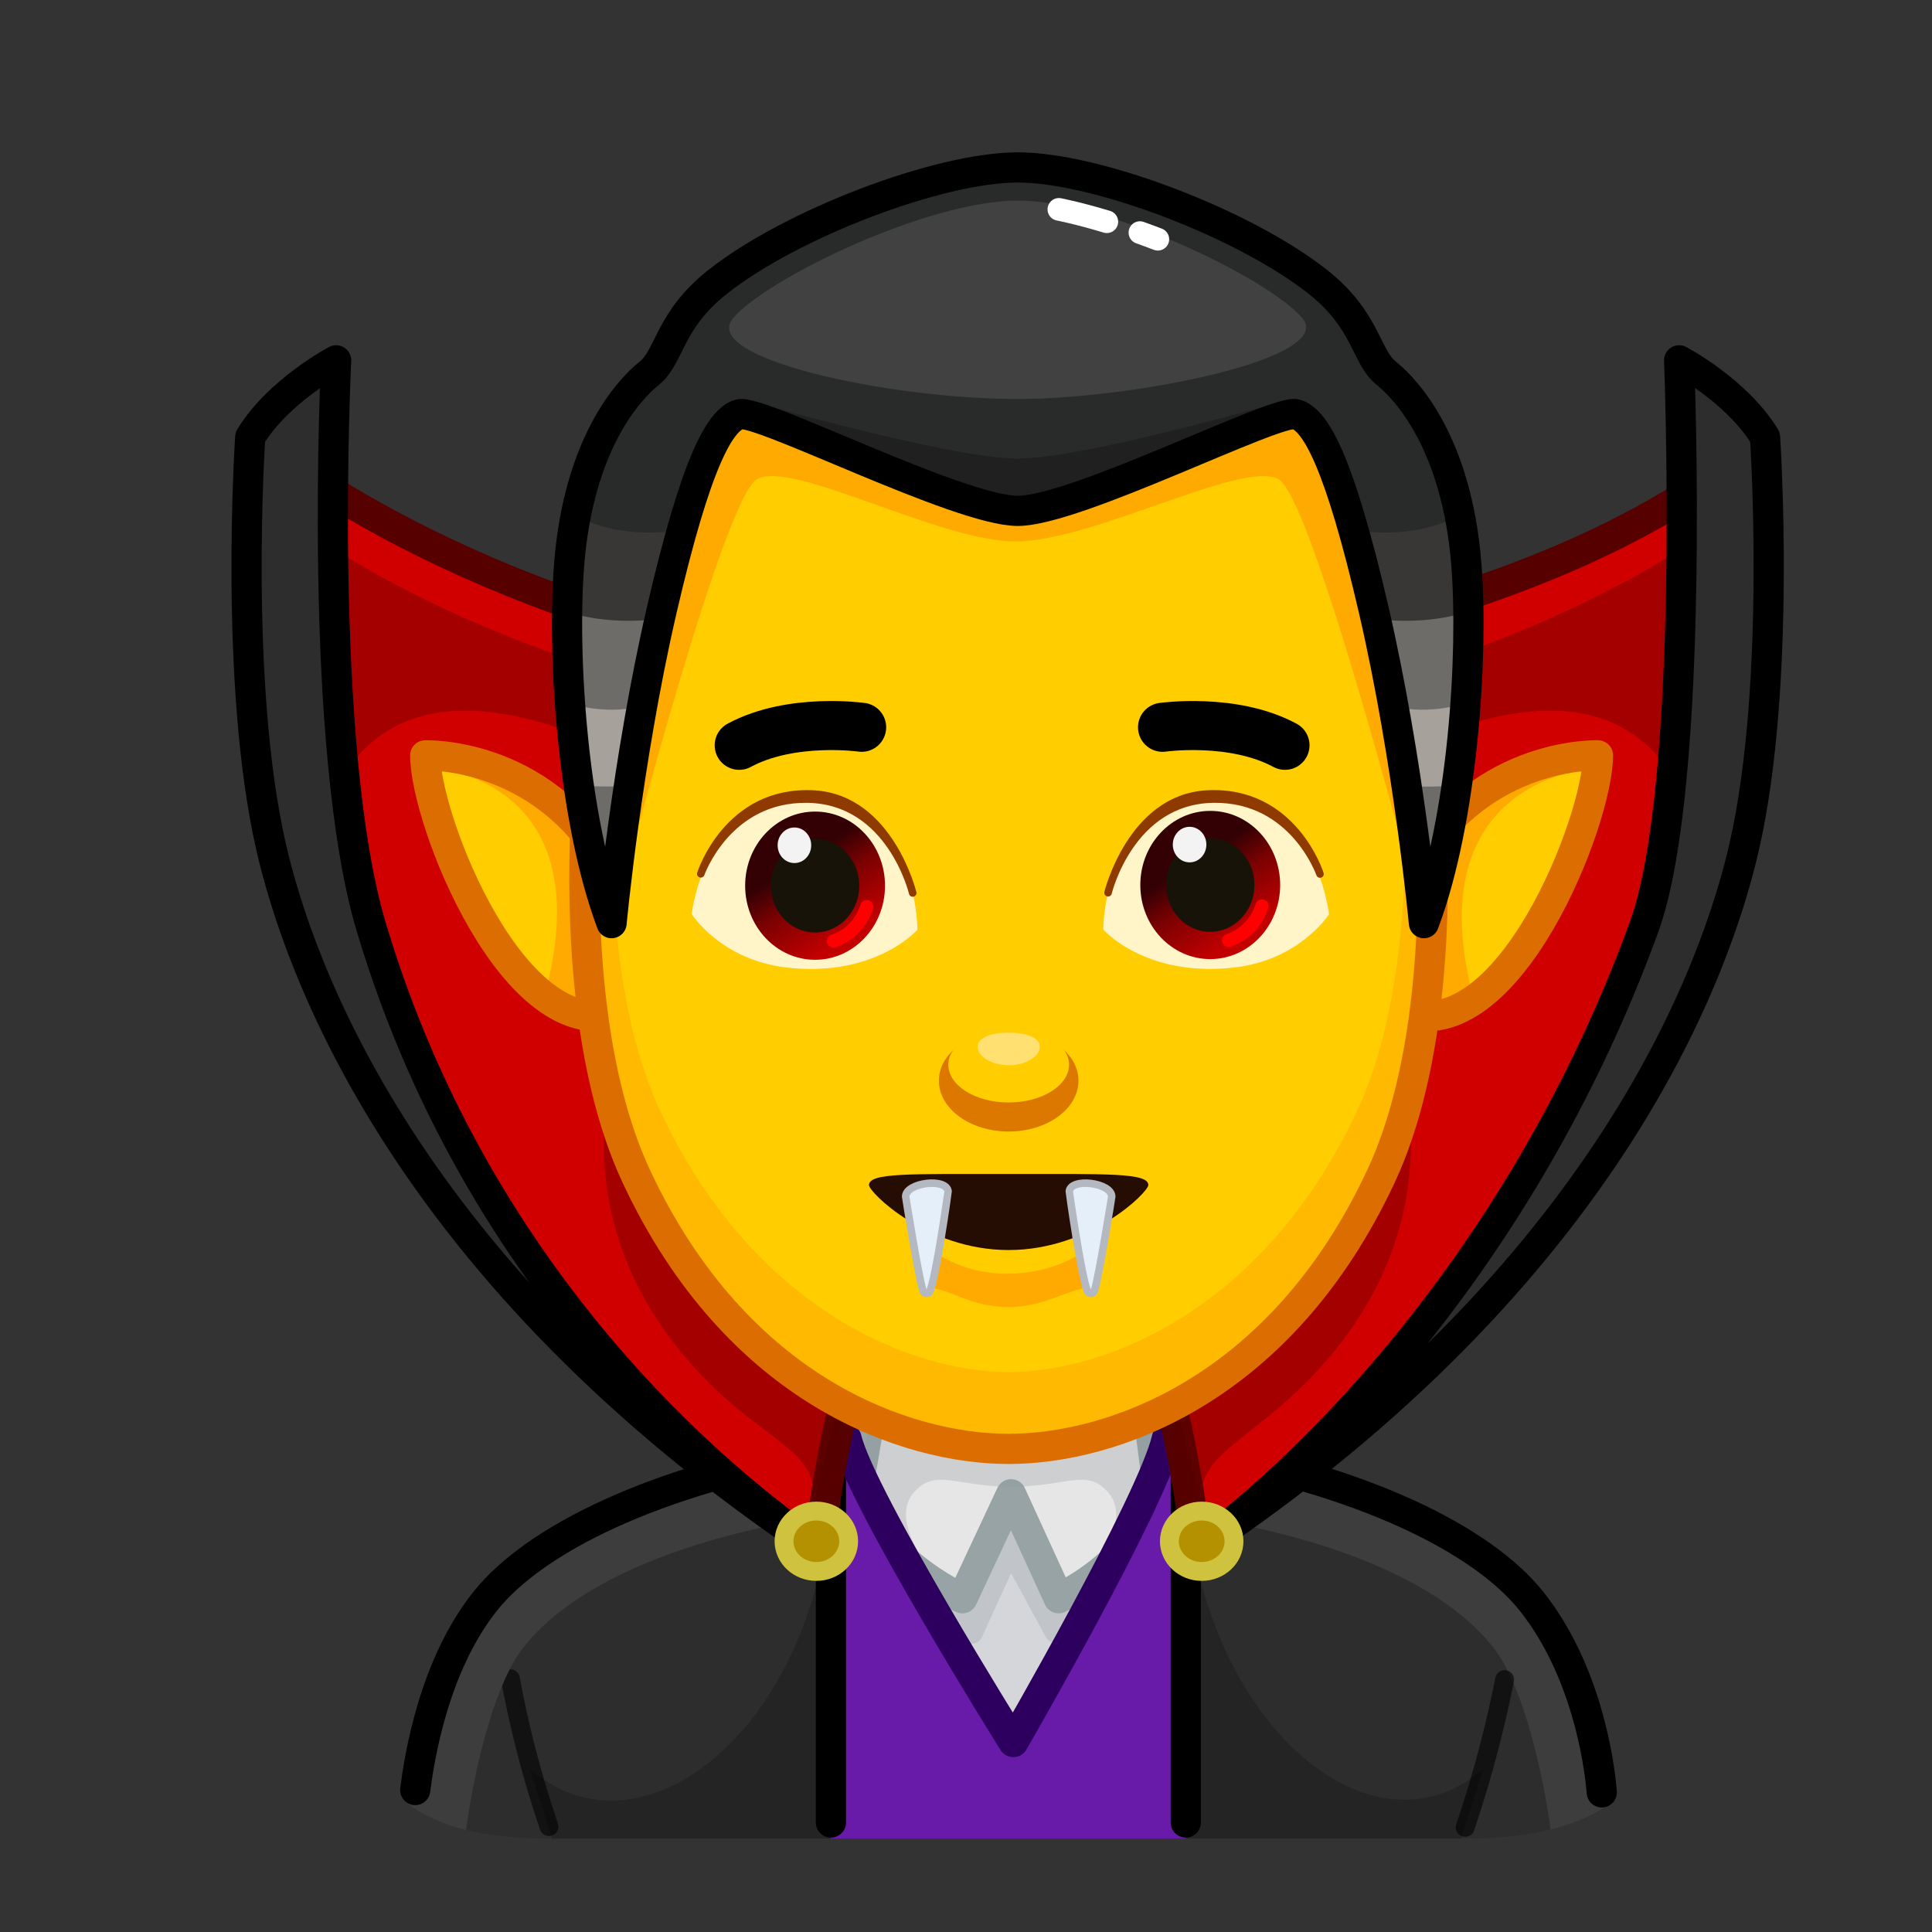 <svg xmlns="http://www.w3.org/2000/svg" viewBox="0 0 512 512" width="512" height="512" style="width: 100%; height: 100%; transform: translate3d(0,0,0);" preserveAspectRatio="xMidYMid meet"><rect x="0" y="0" width="512" height="512" fill="#333333" stroke="none"/><defs><clipPath id="__lottie_element_3424"><rect width="512" height="512" x="0" y="0"></rect></clipPath><linearGradient id="__lottie_element_3453" spreadMethod="pad" gradientUnits="userSpaceOnUse" x1="53" y1="-28" x2="65.983" y2="-7.908"><stop offset="0%" stop-color="rgb(51,1,4)"></stop><stop offset="38%" stop-color="rgb(123,1,2)"></stop><stop offset="100%" stop-color="rgb(195,0,0)"></stop></linearGradient><linearGradient id="__lottie_element_3457" spreadMethod="pad" gradientUnits="userSpaceOnUse" x1="-53" y1="-28" x2="-40.017" y2="-7.908"><stop offset="0%" stop-color="rgb(51,1,4)"></stop><stop offset="38%" stop-color="rgb(123,1,2)"></stop><stop offset="100%" stop-color="rgb(195,0,0)"></stop></linearGradient></defs><g clip-path="url(#__lottie_element_3424)"><g style="display: block;" transform="matrix(1,0,0,1,264,256)" opacity="1"><g opacity="1" transform="matrix(1,0,0,1,0,0)"><path fill="rgb(45,45,45)" fill-opacity="1" d=" M50.24,128.073 C97.02,136.073 128.78,152.003 141.78,168.243 C154.02,183.553 158.161,209.923 159.831,222.943 C159.831,222.943 159.831,222.943 159.831,222.943 C159.831,222.943 156.771,226.393 146.911,228.843 C141.451,230.203 133.91,231.263 123.65,231.263 C123.65,231.263 -117.779,231.263 -117.779,231.263 C-127.699,231.263 -135.079,230.273 -140.489,228.983 C-150.789,226.513 -153.96,222.943 -153.96,222.943 C-152.16,209.543 -147.259,183.143 -135.339,168.243 C-122.339,152.003 -90.579,136.073 -43.799,128.073 C-12.444,125.966 18.902,125.983 50.24,128.073z"></path></g><g opacity="0.6" transform="matrix(1,0,0,1,0,0)"><path stroke-linecap="round" stroke-linejoin="round" fill-opacity="0" stroke="rgb(0,0,0)" stroke-opacity="1" stroke-width="5" d=" M-128.737,188.899 C-126.766,199.661 -123.656,212.918 -118.525,228.065"></path></g><g opacity="0.2" transform="matrix(1,0,0,1,0,0)"><path fill="rgb(0,0,0)" fill-opacity="1" d=" M50.24,130.75 C49.982,196.252 97.941,239.979 129.135,212.71 C129.135,212.71 123.232,231.26 123.232,231.26 C123.232,231.26 -117.728,231.26 -117.728,231.26 C-117.728,231.26 -123.631,212.71 -123.631,212.71 C-92.437,239.979 -43.541,198.122 -43.799,132.62 C-43.799,132.62 50.24,130.75 50.24,130.75z"></path></g><g opacity="1" transform="matrix(1,0,0,1,0,0)"><path fill="rgb(61,61,61)" fill-opacity="1" d=" M50.24,128.073 C97.02,136.073 128.78,152.003 141.78,168.243 C154.02,183.553 161.833,222.5 161.833,222.5 C161.833,222.5 156.771,226.393 146.911,228.843 C145.291,216.433 140.17,191.043 131.52,180.303 C108.61,151.843 50.24,145.673 50.24,145.673 C18.933,142.845 -12.413,142.852 -43.799,145.673 C-43.799,145.673 -102.17,151.843 -125.08,180.303 C-133.76,191.083 -138.889,216.623 -140.489,228.983 C-150.789,226.513 -156.333,221.667 -156.333,221.667 C-154.533,208.267 -147.259,183.143 -135.339,168.243 C-122.339,152.003 -90.579,136.073 -43.799,128.073 C-13.776,125.889 17.674,126.06 50.24,128.073z"></path></g><g opacity="1" transform="matrix(1,0,0,1,0,0)"><g opacity="1" transform="matrix(1,0,0,1,0,0)"><path stroke-linecap="round" stroke-linejoin="round" fill-opacity="0" stroke="rgb(0,0,0)" stroke-opacity="1" stroke-width="8" d=" M160.481,219 C159.83,210.625 156.239,186.324 141.779,168.243 C128.779,152.003 97.019,136.073 50.239,128.073 C17.977,126.071 -13.456,125.879 -43.799,128.073 C-90.579,136.073 -122.339,152.003 -135.339,168.243 C-149.196,185.57 -152.924,210.237 -153.96,218.375"></path></g></g><g opacity="0.6" transform="matrix(1,0,0,1,0,0)"><path stroke-linecap="round" stroke-linejoin="round" fill-opacity="0" stroke="rgb(0,0,0)" stroke-opacity="1" stroke-width="5" d=" M134.738,189.112 C132.624,199.835 129.339,213.358 124.29,228.265"></path></g></g><g style="display: block;" transform="matrix(1,0,0,1,264,256)" opacity="1"><g opacity="1" transform="matrix(1,0,0,1,0,0)"><path fill="rgb(213,214,218)" fill-opacity="1" d=" M-39.659,128.073 C-43.8,154.56 -21.926,212.75 4.037,215 C30,217.25 50.24,152.449 45.221,127.514 C45.221,127.514 -39.659,128.073 -39.659,128.073z"></path></g><g opacity="1" transform="matrix(1,0,0,1,0,0)"><g opacity="1" transform="matrix(1,0,0,1,0,0)"><g opacity="0.3" transform="matrix(1,0,0,1,0,0)"><path fill="rgb(144,155,157)" fill-opacity="1" d=" M3.945,160.891 C3.945,160.891 -3.79,177.882 -3.79,177.882 C-4.463,179.36 -6.142,179.96 -7.683,179.449 C-36.167,170 -33.067,135.453 -33.067,135.453 C-9.127,131.72 15.293,131.754 40.18,135.453 C40.18,135.453 50.24,167.554 17.267,179.063 C15.685,179.615 13.946,179.305 13.146,177.833 C13.146,177.833 3.945,160.891 3.945,160.891z"></path></g><g opacity="1" transform="matrix(1,0,0,1,0,0)"><path fill="rgb(231,230,231)" fill-opacity="1" d=" M3.945,139.996 C3.945,139.996 -8.958,167.554 -8.958,167.554 C-8.958,167.554 -26.586,160.246 -37.182,141.816 C-37.182,141.816 -33.067,117.559 -33.067,117.559 C-33.067,117.559 40.18,117.559 40.18,117.559 C40.18,117.559 43.255,141.719 43.255,141.719 C43.255,141.719 35.796,158.173 16.568,167.554 C16.568,167.554 3.945,139.996 3.945,139.996z"></path><path stroke-linecap="round" stroke-linejoin="round" fill-opacity="0" stroke="rgb(151,163,164)" stroke-opacity="1" stroke-width="8" d=" M3.945,139.996 C3.945,139.996 -8.958,167.554 -8.958,167.554 C-8.958,167.554 -26.586,160.246 -37.182,141.816 C-37.182,141.816 -33.067,117.559 -33.067,117.559 C-33.067,117.559 40.18,117.559 40.18,117.559 C40.18,117.559 43.255,141.719 43.255,141.719 C43.255,141.719 35.796,158.173 16.568,167.554 C16.568,167.554 3.945,139.996 3.945,139.996z"></path></g></g><g opacity="0.3" transform="matrix(1,0,0,1,0,0)"><path fill="rgb(144,155,157)" fill-opacity="1" d=" M40.95,117.563 C40.95,117.563 3.94,117.563 3.94,117.563 C3.94,117.563 -33.07,117.563 -33.07,117.563 C-33.07,117.563 -37.18,141.813 -37.18,141.813 C-32.72,149.563 -25.03,152.343 -19.92,156.433 C-20.19,155.783 -27.37,145.883 -21.8,139.503 C-16.11,132.983 -10.86,137.993 3.94,137.993 C18.74,137.993 23.99,132.983 29.68,139.503 C35.25,145.883 28.07,155.783 27.8,156.433 C32.91,152.343 40.6,149.563 45.06,141.813 C45.06,141.813 40.95,117.563 40.95,117.563z"></path></g></g><g opacity="1" transform="matrix(1,0,0,1,0,0)"><g opacity="1" transform="matrix(1,0,0,1,0,0)"><path fill="rgb(104,26,168)" fill-opacity="1" d=" M50.24,128.07 C50.24,128.07 50.24,231.26 50.24,231.26 C50.24,231.26 -43.8,231.26 -43.8,231.26 C-43.8,231.26 -43.8,128.07 -43.8,128.07 C-42.23,127.8 -40.65,127.54 -39.05,127.3 C-32.78,146 4.54,205.67 4.54,205.67 C4.54,205.67 38.49,146.97 44.6,127.44 C44.6,127.44 50.24,128.07 50.24,128.07z"></path></g><g opacity="1" transform="matrix(1,0,0,1,0,0)"><path stroke-linecap="round" stroke-linejoin="round" fill-opacity="0" stroke="rgb(0,0,0)" stroke-opacity="1" stroke-width="8" d=" M50.24,226.983 C50.24,226.983 50.24,125.244 50.24,125.244"></path></g><g opacity="1" transform="matrix(1,0,0,1,0,0)"><path stroke-linecap="round" stroke-linejoin="round" fill-opacity="0" stroke="rgb(0,0,0)" stroke-opacity="1" stroke-width="8" d=" M-43.8,226.983 C-43.8,226.983 -43.8,125.244 -43.8,125.244"></path></g><g opacity="1" transform="matrix(1,0,0,1,0,0)"><path stroke-linecap="round" stroke-linejoin="round" fill-opacity="0" stroke="rgb(45,0,95)" stroke-opacity="1" stroke-width="8" d=" M45.221,125.244 C41.342,142.052 4.541,205.668 4.541,205.668 C4.541,205.668 -35.856,141.081 -39.659,125.244"></path></g></g></g><g style="display: block;" transform="matrix(1,0,0,1,264,256)" opacity="1"><g opacity="1" transform="matrix(1,0,0,1,0,0)"><path fill="rgb(208,0,0)" fill-opacity="1" d=" M197.671,-135.441 C159.379,-104.333 85.817,-80.189 1.799,-77.289 C-78.241,-74.527 -153,-108 -190.5,-135.441 C-190.5,-135.441 -194.862,-73.177 -185,-29.78 C-177.827,1.788 -156.284,77.917 -47.029,154.56 C-47.029,154.56 -41.16,92.189 -15.701,53.464 C-5.492,37.935 11.557,37.935 21.766,53.464 C47.225,92.189 53.094,154.56 53.094,154.56 C162.349,77.917 181.327,-2.308 188.5,-33.876 C198.362,-77.273 197.671,-135.441 197.671,-135.441z"></path><path stroke-linecap="round" stroke-linejoin="round" fill-opacity="0" stroke="rgb(87,0,0)" stroke-opacity="1" stroke-width="8" d=" M197.671,-135.441 C159.379,-104.333 85.817,-80.189 1.799,-77.289 C-78.241,-74.527 -153,-108 -190.5,-135.441 C-190.5,-135.441 -194.862,-73.177 -185,-29.78 C-177.827,1.788 -156.284,77.917 -47.029,154.56 C-47.029,154.56 -41.16,92.189 -15.701,53.464 C-5.492,37.935 11.557,37.935 21.766,53.464 C47.225,92.189 53.094,154.56 53.094,154.56 C162.349,77.917 181.327,-2.308 188.5,-33.876 C198.362,-77.273 197.671,-135.441 197.671,-135.441z"></path></g><g opacity="0.4" transform="matrix(1,0,0,1,0,0)"><path fill="rgb(99,0,0)" fill-opacity="1" d=" M-28.95,79.37 C-28.95,79.38 -28.95,79.38 -28.95,79.38 C-43.31,115.04 -48.562,143.625 -48.662,143.555 C-46.01,128.365 -60.686,126.865 -78.21,108.34 C-121.866,62.19 -96.826,13.317 -96.826,13.317 C-54.166,-1.053 -40.36,40.99 -28.95,79.37z"></path></g><g opacity="0.4" transform="matrix(1,0,0,1,0,0)"><path fill="rgb(99,0,0)" fill-opacity="1" d=" M-98.88,-56.111 C-166.71,-88.418 -176.295,-43.679 -180.375,-34.203 C-186.985,-76.327 -197.69,-126.174 -197.69,-126.174 C-169.71,-103.45 -123.4,-79.742 -65.94,-69.067 C-63.43,-49.813 -70.33,-42.502 -98.88,-56.111z"></path></g><g opacity="0.4" transform="matrix(1,0,0,1,0,0)"><path fill="rgb(99,0,0)" fill-opacity="1" d=" M34.839,79.37 C34.839,79.38 34.839,79.38 34.839,79.38 C49.199,115.04 54.452,144.625 54.552,144.555 C51.9,129.365 66.575,126.865 84.099,108.34 C127.755,62.19 102.715,13.317 102.715,13.317 C60.055,-1.053 46.249,40.99 34.839,79.37z"></path></g><g opacity="0.4" transform="matrix(1,0,0,1,0,0)"><path fill="rgb(99,0,0)" fill-opacity="1" d=" M104.945,-56.111 C172.775,-88.418 182.36,-43.679 186.44,-34.203 C193.05,-76.327 203.755,-126.174 203.755,-126.174 C175.775,-103.45 129.465,-79.742 72.005,-69.067 C69.495,-49.813 76.395,-42.502 104.945,-56.111z"></path></g><g opacity="1" transform="matrix(1,0,0,1,0,0)"><path fill="rgb(45,45,45)" fill-opacity="1" d=" M-47.029,154.56 C-157.209,81.012 -185.098,-0.545 -192.213,-31.806 C-202.077,-75.208 -197.687,-140.178 -197.687,-140.178 C-190.126,-152.54 -174.921,-160.508 -174.921,-160.508 C-174.921,-160.508 -180,-58.485 -165.596,-10.25 C-135.215,91.486 -62.978,143.57 -47.029,154.56z"></path><path stroke-linecap="round" stroke-linejoin="round" fill-opacity="0" stroke="rgb(0,0,0)" stroke-opacity="1" stroke-width="8" d=" M-47.029,154.56 C-157.209,81.012 -185.098,-0.545 -192.213,-31.806 C-202.077,-75.208 -197.687,-140.178 -197.687,-140.178 C-190.126,-152.54 -174.921,-160.508 -174.921,-160.508 C-174.921,-160.508 -180,-58.485 -165.596,-10.25 C-135.215,91.486 -62.978,143.57 -47.029,154.56z"></path></g><g opacity="1" transform="matrix(1,0,0,1,0,0)"><path fill="rgb(45,45,45)" fill-opacity="1" d=" M53.094,154.56 C163.274,81.012 191.163,-0.545 198.278,-31.806 C208.142,-75.208 203.752,-140.178 203.752,-140.178 C196.191,-152.54 180.986,-160.508 180.986,-160.508 C180.986,-160.508 185.5,-48.2 171.661,-10.25 C135.287,89.5 69.043,143.57 53.094,154.56z"></path><path stroke-linecap="round" stroke-linejoin="round" fill-opacity="0" stroke="rgb(0,0,0)" stroke-opacity="1" stroke-width="8" d=" M53.094,154.56 C163.274,81.012 191.163,-0.545 198.278,-31.806 C208.142,-75.208 203.752,-140.178 203.752,-140.178 C196.191,-152.54 180.986,-160.508 180.986,-160.508 C180.986,-160.508 185.5,-48.2 171.661,-10.25 C135.287,89.5 69.043,143.57 53.094,154.56z"></path></g></g><g style="display: block;" transform="matrix(1,0,0,1,264,256)" opacity="1"><g opacity="1" transform="matrix(1,0,0,1,0,0)"><path fill="rgb(179,145,0)" fill-opacity="1" d=" M-39.101,152.45 C-39.101,156.868 -42.934,160.45 -47.662,160.45 C-52.39,160.45 -56.223,156.868 -56.223,152.45 C-56.223,148.032 -52.39,144.45 -47.662,144.45 C-42.934,144.45 -39.101,148.032 -39.101,152.45z"></path><path stroke-linecap="round" stroke-linejoin="round" fill-opacity="0" stroke="rgb(207,194,63)" stroke-opacity="1" stroke-width="5" d=" M-39.101,152.45 C-39.101,156.868 -42.934,160.45 -47.662,160.45 C-52.39,160.45 -56.223,156.868 -56.223,152.45 C-56.223,148.032 -52.39,144.45 -47.662,144.45 C-42.934,144.45 -39.101,148.032 -39.101,152.45z"></path></g><g opacity="1" transform="matrix(1,0,0,1,0,0)"><path fill="rgb(179,145,0)" fill-opacity="1" d=" M63.022,152.45 C63.022,156.868 59.189,160.45 54.461,160.45 C49.733,160.45 45.9,156.868 45.9,152.45 C45.9,148.032 49.733,144.45 54.461,144.45 C59.189,144.45 63.022,148.032 63.022,152.45z"></path><path stroke-linecap="round" stroke-linejoin="round" fill-opacity="0" stroke="rgb(207,194,63)" stroke-opacity="1" stroke-width="5" d=" M63.022,152.45 C63.022,156.868 59.189,160.45 54.461,160.45 C49.733,160.45 45.9,156.868 45.9,152.45 C45.9,148.032 49.733,144.45 54.461,144.45 C59.189,144.45 63.022,148.032 63.022,152.45z"></path></g></g><g style="display: block;" transform="matrix(1,0,0,1,264,256)" opacity="1"><g opacity="1" transform="matrix(1,0,0,1,0,0)"><g opacity="1" transform="matrix(1,0,0,1,0,0)"><path fill="rgb(255,205,0)" fill-opacity="1" d=" M-103.299,-27.186 C-120.915,-56.998 -151.311,-55.818 -151.311,-55.818 C-151.311,-38.49 -127.517,21.96 -99.879,12.273"></path></g><g opacity="1" transform="matrix(1,0,0,1,0,0)"><path fill="rgb(255,170,0)" fill-opacity="1" d=" M-99.88,12.269 C-106.05,14.429 -114.02,11.099 -119.59,7.529 C-103.836,-51.324 -151.31,-52.821 -151.31,-52.821 C-151.31,-52.821 -120.91,-57.001 -103.3,-27.191 C-96.343,-14.573 -95.285,-1.412 -99.88,12.269z"></path></g><g opacity="1" transform="matrix(1,0,0,1,0,0)"><path stroke-linecap="round" stroke-linejoin="round" fill-opacity="0" stroke="rgb(220,109,0)" stroke-opacity="1" stroke-width="8" d=" M-103.299,-27.186 C-120.915,-56.998 -151.311,-55.818 -151.311,-55.818 C-151.311,-38.49 -127.517,21.96 -99.879,12.273"></path></g></g></g><g style="display: block;" transform="matrix(1,0,0,1,264,256)" opacity="1"><g opacity="1" transform="matrix(1,0,0,1,0,0)"><g opacity="1" transform="matrix(1,0,0,1,0,0)"><path fill="rgb(255,205,0)" fill-opacity="1" d=" M111.469,-27.186 C129.085,-56.998 159.481,-55.818 159.481,-55.818 C159.481,-38.49 135.688,21.96 108.05,12.273"></path></g><g opacity="1" transform="matrix(1,0,0,1,0,0)"><path fill="rgb(255,170,0)" fill-opacity="1" d=" M106.877,12.693 C113.047,14.853 121.017,12.523 126.587,8.953 C110.833,-49.9 158.307,-52.397 158.307,-52.397 C158.307,-52.397 127.907,-56.577 110.297,-26.767 C100.264,-14.428 102.001,-1.011 106.877,12.693z"></path></g><g opacity="1" transform="matrix(1,0,0,1,0,0)"><path stroke-linecap="round" stroke-linejoin="round" fill-opacity="0" stroke="rgb(220,109,0)" stroke-opacity="1" stroke-width="8" d=" M111.469,-27.186 C129.085,-56.998 159.481,-55.818 159.481,-55.818 C159.481,-38.49 135.688,21.96 108.05,12.273"></path></g></g></g><g style="display: block;" transform="matrix(1,0,0,1,264,256)" opacity="1"><g opacity="1" transform="matrix(1,0,0,1,0,0)"><path fill="rgb(255,185,0)" fill-opacity="1" d=" M91.197,-145.122 C70.737,-174.308 -64.147,-174.308 -84.607,-145.122 C-105.067,-115.937 -122.117,-1.53 -95.405,55.674 C-68.694,112.878 -23.566,128.972 3.295,128.972 C30.156,128.972 75.283,112.878 101.995,55.674 C128.706,-1.53 111.657,-115.937 91.197,-145.122z"></path></g><g opacity="1" transform="matrix(1,0,0,1,0,0)"><path fill="rgb(255,205,0)" fill-opacity="1" d=" M85.459,-147.72 C66.334,-174.803 -59.745,-174.803 -78.869,-147.72 C-97.994,-120.637 -113.931,-14.472 -88.963,38.611 C-63.995,91.693 -21.813,107.623 3.295,107.623 C28.403,107.623 70.585,91.693 95.553,38.611 C120.521,-14.472 104.583,-120.637 85.459,-147.72z"></path></g><g opacity="1" transform="matrix(1,0,0,1,0,0)"><path stroke-linecap="round" stroke-linejoin="round" fill-opacity="0" stroke="rgb(220,109,0)" stroke-opacity="1" stroke-width="8" d=" M91.197,-145.122 C70.737,-174.308 -64.147,-174.308 -84.607,-145.122 C-105.067,-115.937 -122.117,-1.53 -95.405,55.674 C-68.694,112.878 -23.566,127.972 3.295,127.972 C30.156,127.972 75.283,112.878 101.995,55.674 C128.706,-1.53 111.657,-115.937 91.197,-145.122z"></path></g></g><g style="display: block;" transform="matrix(1,0,0,1,264,256)" opacity="1"><g opacity="1" transform="matrix(1,0,0,1,0,0)"><path fill="rgb(220,119,0)" fill-opacity="1" d=" M21.802,30.388 C21.802,37.831 13.522,43.865 3.309,43.865 C-6.904,43.865 -15.183,37.831 -15.183,30.388 C-15.183,22.945 -6.904,17.229 3.309,17.229 C13.522,17.229 21.802,22.945 21.802,30.388z"></path></g><g opacity="1" transform="matrix(1,0,0,1,0,0)"><path fill="rgb(255,205,0)" fill-opacity="1" d=" M19.307,26.135 C19.307,31.676 12.144,36.167 3.309,36.167 C-5.526,36.167 -12.688,31.676 -12.688,26.135 C-12.688,20.594 -5.526,17.012 3.309,17.012 C12.144,17.012 19.307,20.594 19.307,26.135z"></path></g><g opacity="1" transform="matrix(1,0,0,1,0,0)"><path fill="rgb(255,224,112)" fill-opacity="1" d=" M11.551,21.429 C11.551,23.941 7.861,26.304 3.309,26.304 C-1.243,26.304 -4.933,23.941 -4.933,21.429 C-4.933,18.917 -1.243,17.656 3.309,17.656 C7.861,17.656 11.551,18.917 11.551,21.429z"></path></g></g><g style="display: block;" transform="matrix(1,0.001,-0.001,1,263.97,256.05)" opacity="1"><g opacity="1" transform="matrix(1,0,0,1,0,0)"><g opacity="1" transform="matrix(1,0,0,1,0,0)"><path fill="rgb(255,245,201)" fill-opacity="1" d=" M-20.846,-9.645 C-20.846,-9.645 -20.836,-41.36 -46.922,-44.549 C-76.809,-48.202 -80.683,-13.742 -80.683,-13.742 C-80.683,-13.742 -73.035,-1.642 -55.636,0.395 C-32.021,3.16 -20.846,-9.645 -20.846,-9.645z"></path></g><g opacity="1" transform="matrix(1,0,0,1,0.967,0.176)"><g opacity="1" transform="matrix(1,0,0,1,0,0)"><path fill="url(#__lottie_element_3457)" fill-opacity="1" d=" M-30.422,-21.464 C-30.422,-10.618 -38.719,-1.826 -48.954,-1.826 C-59.189,-1.826 -67.486,-10.618 -67.486,-21.464 C-67.486,-32.31 -59.189,-41.103 -48.954,-41.103 C-38.719,-41.103 -30.422,-32.31 -30.422,-21.464z"></path></g><g opacity="1" transform="matrix(1,0,0,1,0,0)"><path fill="rgb(24,19,9)" fill-opacity="1" d=" M-37.242,-21.464 C-37.242,-14.609 -42.486,-9.053 -48.954,-9.053 C-55.422,-9.053 -60.666,-14.609 -60.666,-21.464 C-60.666,-28.319 -55.422,-33.876 -48.954,-33.876 C-42.486,-33.876 -37.242,-28.319 -37.242,-21.464z"></path></g><g opacity="1" transform="matrix(1,0,0,1,0,0)"><path fill="rgb(243,243,243)" fill-opacity="1" d=" M-49.992,-32.166 C-49.992,-29.563 -51.984,-27.453 -54.44,-27.453 C-56.896,-27.453 -58.887,-29.563 -58.887,-32.166 C-58.887,-34.769 -56.896,-36.88 -54.44,-36.88 C-51.984,-36.88 -49.992,-34.769 -49.992,-32.166z"></path></g><g opacity="1" transform="matrix(1,0,0,1,0,0)"><path stroke-linecap="round" stroke-linejoin="round" fill-opacity="0" stroke="rgb(255,0,0)" stroke-opacity="1" stroke-width="3.5" d=" M-35.241,-15.917 C-36.618,-11.567 -39.913,-8.15 -44.062,-6.794"></path></g></g><g opacity="1" transform="matrix(1,0,0,1,0,0)"><path fill="rgb(255,205,0)" fill-opacity="1" d=" M-80.683,-15.917 C-80.683,-15.917 -79.028,-43.965 -50.764,-44.816 C-22.5,-45.667 -20,-10.167 -20,-10.167 C-20,-10.167 4.083,-56.556 -45.167,-61.104 C-94.417,-65.652 -80.683,-15.917 -80.683,-15.917z"></path></g><g opacity="1" transform="matrix(-1,0,0,-1,-102.2,-42.29)"><path fill="rgb(255,205,0)" fill-opacity="1" d=" M-84.522,-27.675 C-84.522,-27.675 -79.46,-44.645 -51.194,-43.841 C-20.592,-42.971 -15.303,-16.685 -15.303,-16.685 C-15.303,-16.685 -7.251,-58.45 -45.167,-61.104 C-82.959,-63.75 -84.522,-27.675 -84.522,-27.675z"></path></g><g opacity="1" transform="matrix(1,0,0,1,0,0)"><path fill="rgb(142,58,0)" fill-opacity="1" d=" M-22.116,-19.379 C-22.116,-19.379 -27.973,-43.977 -50.112,-44.241 C-71.297,-44.494 -78.272,-24.401 -78.272,-24.401 C-78.272,-24.401 -71.269,-46.787 -48.359,-45.562 C-28.243,-44.486 -22.116,-19.379 -22.116,-19.379z"></path><path stroke-linecap="round" stroke-linejoin="round" fill-opacity="0" stroke="rgb(142,58,0)" stroke-opacity="1" stroke-width="2" d=" M-22.116,-19.379 C-22.116,-19.379 -27.973,-43.977 -50.112,-44.241 C-71.297,-44.494 -78.272,-24.401 -78.272,-24.401 C-78.272,-24.401 -71.269,-46.787 -48.359,-45.562 C-28.243,-44.486 -22.116,-19.379 -22.116,-19.379z"></path></g></g></g><g style="display: block;" transform="matrix(1,0.001,-0.001,1,263.967,255.938)" opacity="1"><g opacity="1" transform="matrix(1,0,0,1,0,0)"><g opacity="1" transform="matrix(1,0,0,1,0,0)"><path fill="rgb(255,245,201)" fill-opacity="1" d=" M28.39,-9.645 C28.39,-9.645 28.38,-41.36 54.466,-44.549 C84.353,-48.202 88.228,-13.742 88.228,-13.742 C88.228,-13.742 80.579,-1.642 63.18,0.395 C39.565,3.16 28.39,-9.645 28.39,-9.645z"></path></g><g opacity="1" transform="matrix(1,0,0,1,0,0)"><g opacity="1" transform="matrix(1,0,0,1,0,0)"><path fill="url(#__lottie_element_3453)" fill-opacity="1" d=" M75.27,-21.464 C75.27,-10.618 66.973,-1.826 56.738,-1.826 C46.503,-1.826 38.207,-10.618 38.207,-21.464 C38.207,-32.31 46.503,-41.103 56.738,-41.103 C66.973,-41.103 75.27,-32.31 75.27,-21.464z"></path></g><g opacity="1" transform="matrix(1,0,0,1,0,0)"><path fill="rgb(24,19,9)" fill-opacity="1" d=" M68.45,-21.464 C68.45,-14.609 63.206,-9.053 56.738,-9.053 C50.27,-9.053 45.026,-14.609 45.026,-21.464 C45.026,-28.319 50.27,-33.876 56.738,-33.876 C63.206,-33.876 68.45,-28.319 68.45,-21.464z"></path></g><g opacity="1" transform="matrix(1,0,0,1,0,0)"><path fill="rgb(243,243,243)" fill-opacity="1" d=" M55.7,-32.166 C55.7,-29.563 53.709,-27.453 51.253,-27.453 C48.797,-27.453 46.805,-29.563 46.805,-32.166 C46.805,-34.769 48.797,-36.88 51.253,-36.88 C53.709,-36.88 55.7,-34.769 55.7,-32.166z"></path></g><g opacity="1" transform="matrix(1,0,0,1,0,0)"><path stroke-linecap="round" stroke-linejoin="round" fill-opacity="0" stroke="rgb(255,0,0)" stroke-opacity="1" stroke-width="3.5" d=" M70.452,-15.917 C69.075,-11.567 65.779,-8.15 61.631,-6.794"></path></g></g><g opacity="1" transform="matrix(1,0,0,1,0,0)"><path fill="rgb(255,205,0)" fill-opacity="1" d=" M28.396,-12.331 C28.396,-12.331 26.822,-40.384 54.802,-44.471 C82.782,-48.558 89.339,-13.58 89.339,-13.58 C89.339,-13.58 107.942,-62.425 58.495,-61.294 C9.048,-60.163 28.396,-12.331 28.396,-12.331z"></path></g><g opacity="1" transform="matrix(-1,0,0,-1,115.956,-38.123)"><path fill="rgb(255,205,0)" fill-opacity="1" d=" M24.69,-18.008 C24.69,-18.008 28.54,-36.877 55.364,-39.366 C83.659,-41.992 95.346,-19.07 95.346,-19.07 C95.346,-19.07 96.642,-60.96 54.602,-57.789 C11.602,-54.546 24.69,-18.008 24.69,-18.008z"></path></g><g opacity="1" transform="matrix(1,0,0,1,0,0)"><path fill="rgb(142,58,0)" fill-opacity="1" d=" M29.66,-19.379 C29.66,-19.379 35.518,-43.977 57.657,-44.241 C78.842,-44.494 85.817,-24.401 85.817,-24.401 C85.817,-24.401 78.813,-46.787 55.903,-45.562 C35.787,-44.486 29.66,-19.379 29.66,-19.379z"></path><path stroke-linecap="round" stroke-linejoin="round" fill-opacity="0" stroke="rgb(142,58,0)" stroke-opacity="1" stroke-width="2" d=" M29.66,-19.379 C29.66,-19.379 35.518,-43.977 57.657,-44.241 C78.842,-44.494 85.817,-24.401 85.817,-24.401 C85.817,-24.401 78.813,-46.787 55.903,-45.562 C35.787,-44.486 29.66,-19.379 29.66,-19.379z"></path></g></g></g><g style="display: block;" transform="matrix(1,0,0,1,264,256)" opacity="1"><g opacity="1" transform="matrix(1,0,0,1,0,0)"><path stroke-linecap="round" stroke-linejoin="round" fill-opacity="0" stroke="rgb(0,0,0)" stroke-opacity="1" stroke-width="13" d=" M-35.654,-63.261 C-35.654,-63.261 -54.323,-65.919 -68.105,-58.485"></path></g><g opacity="1" transform="matrix(1,0,0,1,0,0)"><path stroke-linecap="round" stroke-linejoin="round" fill-opacity="0" stroke="rgb(0,0,0)" stroke-opacity="1" stroke-width="13" d=" M44.083,-63.261 C44.083,-63.261 62.752,-65.919 76.534,-58.485"></path></g></g><g style="display: block;" transform="matrix(1,0,0,1,264,256)" opacity="1"><g opacity="0" transform="matrix(1,0,0,1,0,0)"><path fill="rgb(221,4,4)" fill-opacity="1" d=" M22.835,69.295 C22.055,74 25.757,63.573 29.907,67.456 C32.267,69.664 33.885,69.233 36.687,66.728 C39.447,64.26 42.412,64.717 42.407,61.792 C42.396,55.461 44.752,54.777 41.668,55.413 C40.331,55.689 23.171,67.268 22.835,69.295z"></path></g><g opacity="1" transform="matrix(1,0,0,1,0,0)"><path fill="rgb(255,170,0)" fill-opacity="1" d=" M2.733,81.554 C-7.981,81.554 -15.515,76.849 -19.565,73.448 C-19.565,73.448 -19.34,85.08 -19.34,85.08 C-12.509,85.08 -7.504,90.374 3.295,90.374 C13.545,90.374 19.445,85.08 25.93,85.08 C25.93,85.08 26.233,73.448 26.233,73.448 C22.175,76.849 14.448,81.554 2.733,81.554z"></path></g><g opacity="1" transform="matrix(1,0,0,1,0,0)"><path fill="rgb(38,13,4)" fill-opacity="1" d=" M40.317,58.057 C40.317,54.789 29.675,55.115 3.302,55.116 C-23.072,55.115 -33.713,54.789 -33.713,58.057 C-33.713,59.943 -18.406,75.274 3.295,75.274 C24.996,75.274 40.317,59.944 40.317,58.057z"></path></g><g opacity="0" transform="matrix(1,0,0,1,-1.097,-11.164)"><g opacity="1" transform="matrix(1,0,0,1,0,0)"><path fill="rgb(255,100,156)" fill-opacity="1" d=" M29.774,76.656 C27.928,79.907 18.668,82.751 3.257,82.736 C-0.701,82.732 -11.206,81.826 -12.554,76.769 C-3.011,78.913 3.154,79.066 3.154,79.066 C15.045,78.776 22.784,75.15 29.774,76.656z"></path><path stroke-linecap="round" stroke-linejoin="round" fill-opacity="0" stroke="rgb(213,0,87)" stroke-opacity="1" stroke-width="6" d=" M29.774,76.656 C27.928,79.907 18.668,82.751 3.257,82.736 C-0.701,82.732 -11.206,81.826 -12.554,76.769 C-3.011,78.913 3.154,79.066 3.154,79.066 C15.045,78.776 22.784,75.15 29.774,76.656z"></path></g><g opacity="1" transform="matrix(1,0,0,1,0,0)"><path stroke-linecap="round" stroke-linejoin="round" fill-opacity="0" stroke="rgb(213,0,87)" stroke-opacity="1" stroke-width="6" d=" M3.632,79.969 C3.632,79.969 3.786,81.719 3.786,81.719"></path></g></g><g opacity="1" transform="matrix(1,0,0,1,0,0)"><g opacity="1" transform="matrix(1,0,0,1,0,0)"><g opacity="1" transform="matrix(1,0,0,1,0,0)"><path fill="rgb(229,239,249)" fill-opacity="1" d=" M-19.423,85.988 C-20.688,81.924 -23.988,61.175 -23.988,61.125 C-23.988,57.375 -13.062,56.036 -12.746,59.75 C-12.74,59.824 -15.968,82.9 -17.649,86.338 C-17.874,86.797 -19.072,87.116 -19.423,85.988z"></path><path stroke-linecap="butt" stroke-linejoin="miter" fill-opacity="0" stroke-miterlimit="10" stroke="rgb(180,184,193)" stroke-opacity="1" stroke-width="2" d=" M-19.423,85.988 C-20.688,81.924 -23.988,61.175 -23.988,61.125 C-23.988,57.375 -13.062,56.036 -12.746,59.75 C-12.74,59.824 -15.968,82.9 -17.649,86.338 C-17.874,86.797 -19.072,87.116 -19.423,85.988z"></path></g></g><g opacity="1" transform="matrix(1,0,0,1,0,0)"><g opacity="1" transform="matrix(1,0,0,1,0,0)"><path fill="rgb(229,239,249)" fill-opacity="1" d=" M26.051,85.988 C27.316,81.924 30.617,61.175 30.617,61.125 C30.617,57.375 19.691,56.036 19.375,59.75 C19.369,59.824 22.597,82.9 24.278,86.338 C24.503,86.797 25.7,87.116 26.051,85.988z"></path><path stroke-linecap="butt" stroke-linejoin="miter" fill-opacity="0" stroke-miterlimit="10" stroke="rgb(180,184,193)" stroke-opacity="1" stroke-width="2" d=" M26.051,85.988 C27.316,81.924 30.617,61.175 30.617,61.125 C30.617,57.375 19.691,56.036 19.375,59.75 C19.369,59.824 22.597,82.9 24.278,86.338 C24.503,86.797 25.7,87.116 26.051,85.988z"></path></g></g></g></g><g style="display: block;" transform="matrix(1,0,0,1,264,256)" opacity="1"><g opacity="1" transform="matrix(1,0,0,1,0,0)"><path fill="rgb(255,170,0)" fill-opacity="1" d=" M92.768,-147 C73.648,-174.08 24.108,-180.17 5.71,-180.17 C-12.688,-180.17 -63.324,-175.747 -82.444,-148.667 C-96.294,-129.057 -104.9,-66 -101.08,-13.64 C-96.22,-32.29 -71.87,-124.33 -63.38,-129.02 C-53.93,-134.23 -15.24,-112.52 5.21,-112.52 C25.66,-112.52 65.35,-134.23 74.8,-129.02 C83.29,-124.33 107.64,-32.29 112.5,-13.64 C116.32,-66 106.618,-127.39 92.768,-147z"></path></g><g opacity="1" transform="matrix(1,0,0,1,0,0)"><path fill="rgb(41,42,42)" fill-opacity="1" d=" M125.596,-106.459 C123.05,-138.482 108.807,-152.738 103.362,-157.094 C97.917,-161.45 98.208,-170.999 85.394,-181.182 C65.892,-196.679 26.613,-211.631 5.715,-211.631 C-15.183,-211.631 -54.463,-196.679 -73.965,-181.182 C-86.779,-170.999 -86.488,-161.45 -91.933,-157.094 C-97.378,-152.738 -111.621,-138.482 -114.167,-106.459 C-116.073,-82.484 -97.922,-54.151 -88.666,-94.189 C-79.41,-134.227 -73.135,-144.572 -68.105,-146.205 C-63.076,-147.838 -9.888,-120.615 5.715,-120.615 C21.318,-120.615 74.505,-147.838 79.534,-146.205 C84.564,-144.572 90.839,-134.227 100.095,-94.189 C109.351,-54.151 127.502,-82.484 125.596,-106.459z"></path></g><g opacity="1" transform="matrix(1,0,0,1,0,0)"><path fill="rgb(56,55,54)" fill-opacity="1" d=" M-83.24,-115.57 C-84.93,-109.61 -86.74,-102.55 -88.67,-94.19 C-97.92,-54.15 -116.533,-74.687 -114.633,-98.667 C-114.243,-103.587 -113.11,-115.87 -112.25,-119.98 C-112.25,-119.98 -102.39,-112.64 -83.24,-115.57z"></path></g><g opacity="1" transform="matrix(1,0,0,1,0,0)"><path fill="rgb(110,108,105)" fill-opacity="1" d=" M-89.16,-92.02 C-98.06,-52.62 -101.93,-11.36 -101.93,-11.36 C-110.7,-34.74 -114.76,-69.52 -114.63,-94.19 C-114.24,-94.03 -104.15,-90.06 -89.16,-92.02z"></path></g><g opacity="1" transform="matrix(1,0,0,1,0,0)"><path fill="rgb(166,161,155)" fill-opacity="1" d=" M-97.324,-47.772 C-96.333,-54.362 -95.176,-61.496 -93.84,-68.88 C-104.42,-66.29 -113.2,-69.72 -113.6,-69.87 C-112.991,-62.647 -112.104,-55.194 -110.941,-47.849 C-107.525,-47.61 -102.361,-47.401 -97.324,-47.772z"></path></g><g opacity="1" transform="matrix(1,0,0,1,0,0)"><path fill="rgb(56,55,54)" fill-opacity="1" d=" M94.348,-115.57 C96.038,-109.61 97.781,-102.534 99.778,-94.19 C106.166,-67.5 127.317,-74.53 125.417,-98.51 C125.027,-103.43 123.348,-119.98 123.348,-119.98 C123.348,-119.98 113.498,-112.64 94.348,-115.57z"></path></g><g opacity="1" transform="matrix(1,0,0,1,0,0)"><path fill="rgb(110,108,105)" fill-opacity="1" d=" M100.268,-92.02 C109.168,-52.62 113.038,-11.36 113.038,-11.36 C121.808,-34.74 125.868,-69.52 125.738,-94.19 C125.348,-94.03 115.258,-90.06 100.268,-92.02z"></path></g><g opacity="1" transform="matrix(1,0,0,1,0,0)"><path fill="rgb(166,161,155)" fill-opacity="1" d=" M122.049,-47.848 C123.213,-55.193 124.1,-62.646 124.709,-69.87 C124.309,-69.72 115.529,-66.29 104.949,-68.88 C106.285,-61.494 107.442,-54.36 108.433,-47.768 C113.48,-47.359 118.681,-47.593 122.049,-47.848z"></path></g><g opacity="1" transform="matrix(1,0,0,1,0,0)"><path fill="rgb(65,65,65)" fill-opacity="1" d=" M81.054,-171.804 C71.678,-182.519 29.425,-202.844 5.715,-202.844 C5.715,-202.844 5.715,-202.844 5.715,-202.844 C5.715,-202.844 5.715,-202.844 5.715,-202.844 C5.715,-202.844 5.715,-202.844 5.715,-202.844 C5.715,-202.844 5.715,-202.844 5.715,-202.844 C-17.996,-202.844 -60.249,-182.519 -69.625,-171.804 C-79.001,-161.089 -28.547,-150.266 5.715,-150.266 C36.657,-150.266 90.43,-161.089 81.054,-171.804z"></path></g><g opacity="0.3" transform="matrix(1,0,0,1,0,0)"><path fill="rgb(9,9,9)" fill-opacity="1" d=" M-67.148,-150.266 C-67.148,-150.266 -12.525,-134.478 5.715,-134.478 C23.955,-134.478 78.054,-150.266 78.054,-150.266 C78.054,-150.266 29.344,-120.615 5.715,-120.615 C-17.914,-120.615 -67.148,-150.266 -67.148,-150.266z"></path></g><g opacity="1" transform="matrix(1,0,0,1,0,0)"><path stroke-linecap="round" stroke-linejoin="round" fill-opacity="0" stroke="rgb(0,0,0)" stroke-opacity="1" stroke-width="8" d=" M124.596,-106.459 C122.05,-138.482 108.807,-152.738 103.362,-157.094 C97.917,-161.45 98.208,-170.999 85.394,-181.182 C65.892,-196.679 26.613,-211.631 5.715,-211.631 C-15.183,-211.631 -54.463,-196.679 -73.965,-181.182 C-86.779,-170.999 -86.488,-161.45 -91.933,-157.094 C-97.378,-152.738 -110.621,-138.482 -113.167,-106.459 C-115.073,-82.484 -112.29,-38.973 -101.928,-11.355 C-101.928,-11.355 -97.922,-54.151 -88.666,-94.189 C-79.41,-134.227 -73.135,-144.572 -68.105,-146.205 C-63.076,-147.838 -9.888,-120.615 5.715,-120.615 C21.318,-120.615 74.505,-147.838 79.534,-146.205 C84.564,-144.572 90.839,-134.227 100.095,-94.189 C109.351,-54.151 113.357,-11.355 113.357,-11.355 C123.719,-38.973 126.502,-82.484 124.596,-106.459z"></path></g></g><g style="display: block;" transform="matrix(1,0,0,1,264,256)" opacity="1"><g opacity="1" transform="matrix(1,0,0,1,0,0)"><path stroke-linecap="round" stroke-linejoin="round" fill-opacity="0" stroke="rgb(255,255,255)" stroke-opacity="1" stroke-width="6" d=" M38.088,-194.359 C39.621,-193.815 41.208,-193.229 42.841,-192.6"></path></g><g opacity="1" transform="matrix(1,0,0,1,0,0)"><path stroke-linecap="round" stroke-linejoin="round" fill-opacity="0" stroke="rgb(255,255,255)" stroke-opacity="1" stroke-width="6" d=" M16.61,-200.516 C16.61,-200.516 21.57,-199.575 29.322,-197.237"></path></g></g><g style="display: none;"><g><path stroke-linecap="round" stroke-linejoin="round" fill-opacity="0"></path></g><g><g><path stroke-linecap="round" stroke-linejoin="round" fill-opacity="0"></path></g><g><path stroke-linecap="round" stroke-linejoin="round" fill-opacity="0"></path></g></g></g><g style="display: none;"><g><path></path></g><g><path></path></g><g><g><path></path><path stroke-linecap="round" stroke-linejoin="round" fill-opacity="0"></path></g><g><path stroke-linecap="round" stroke-linejoin="round" fill-opacity="0"></path></g></g><g><g><g><path></path><path stroke-linecap="round" stroke-linejoin="round" fill-opacity="0"></path></g></g></g><g><g><g><path></path><path stroke-linecap="round" stroke-linejoin="round" fill-opacity="0"></path></g></g></g><g><path stroke-linecap="round" stroke-linejoin="round" fill-opacity="0"></path></g><g><g><g><path></path><path stroke-linecap="round" stroke-linejoin="round" fill-opacity="0"></path></g></g></g></g></g></svg>
